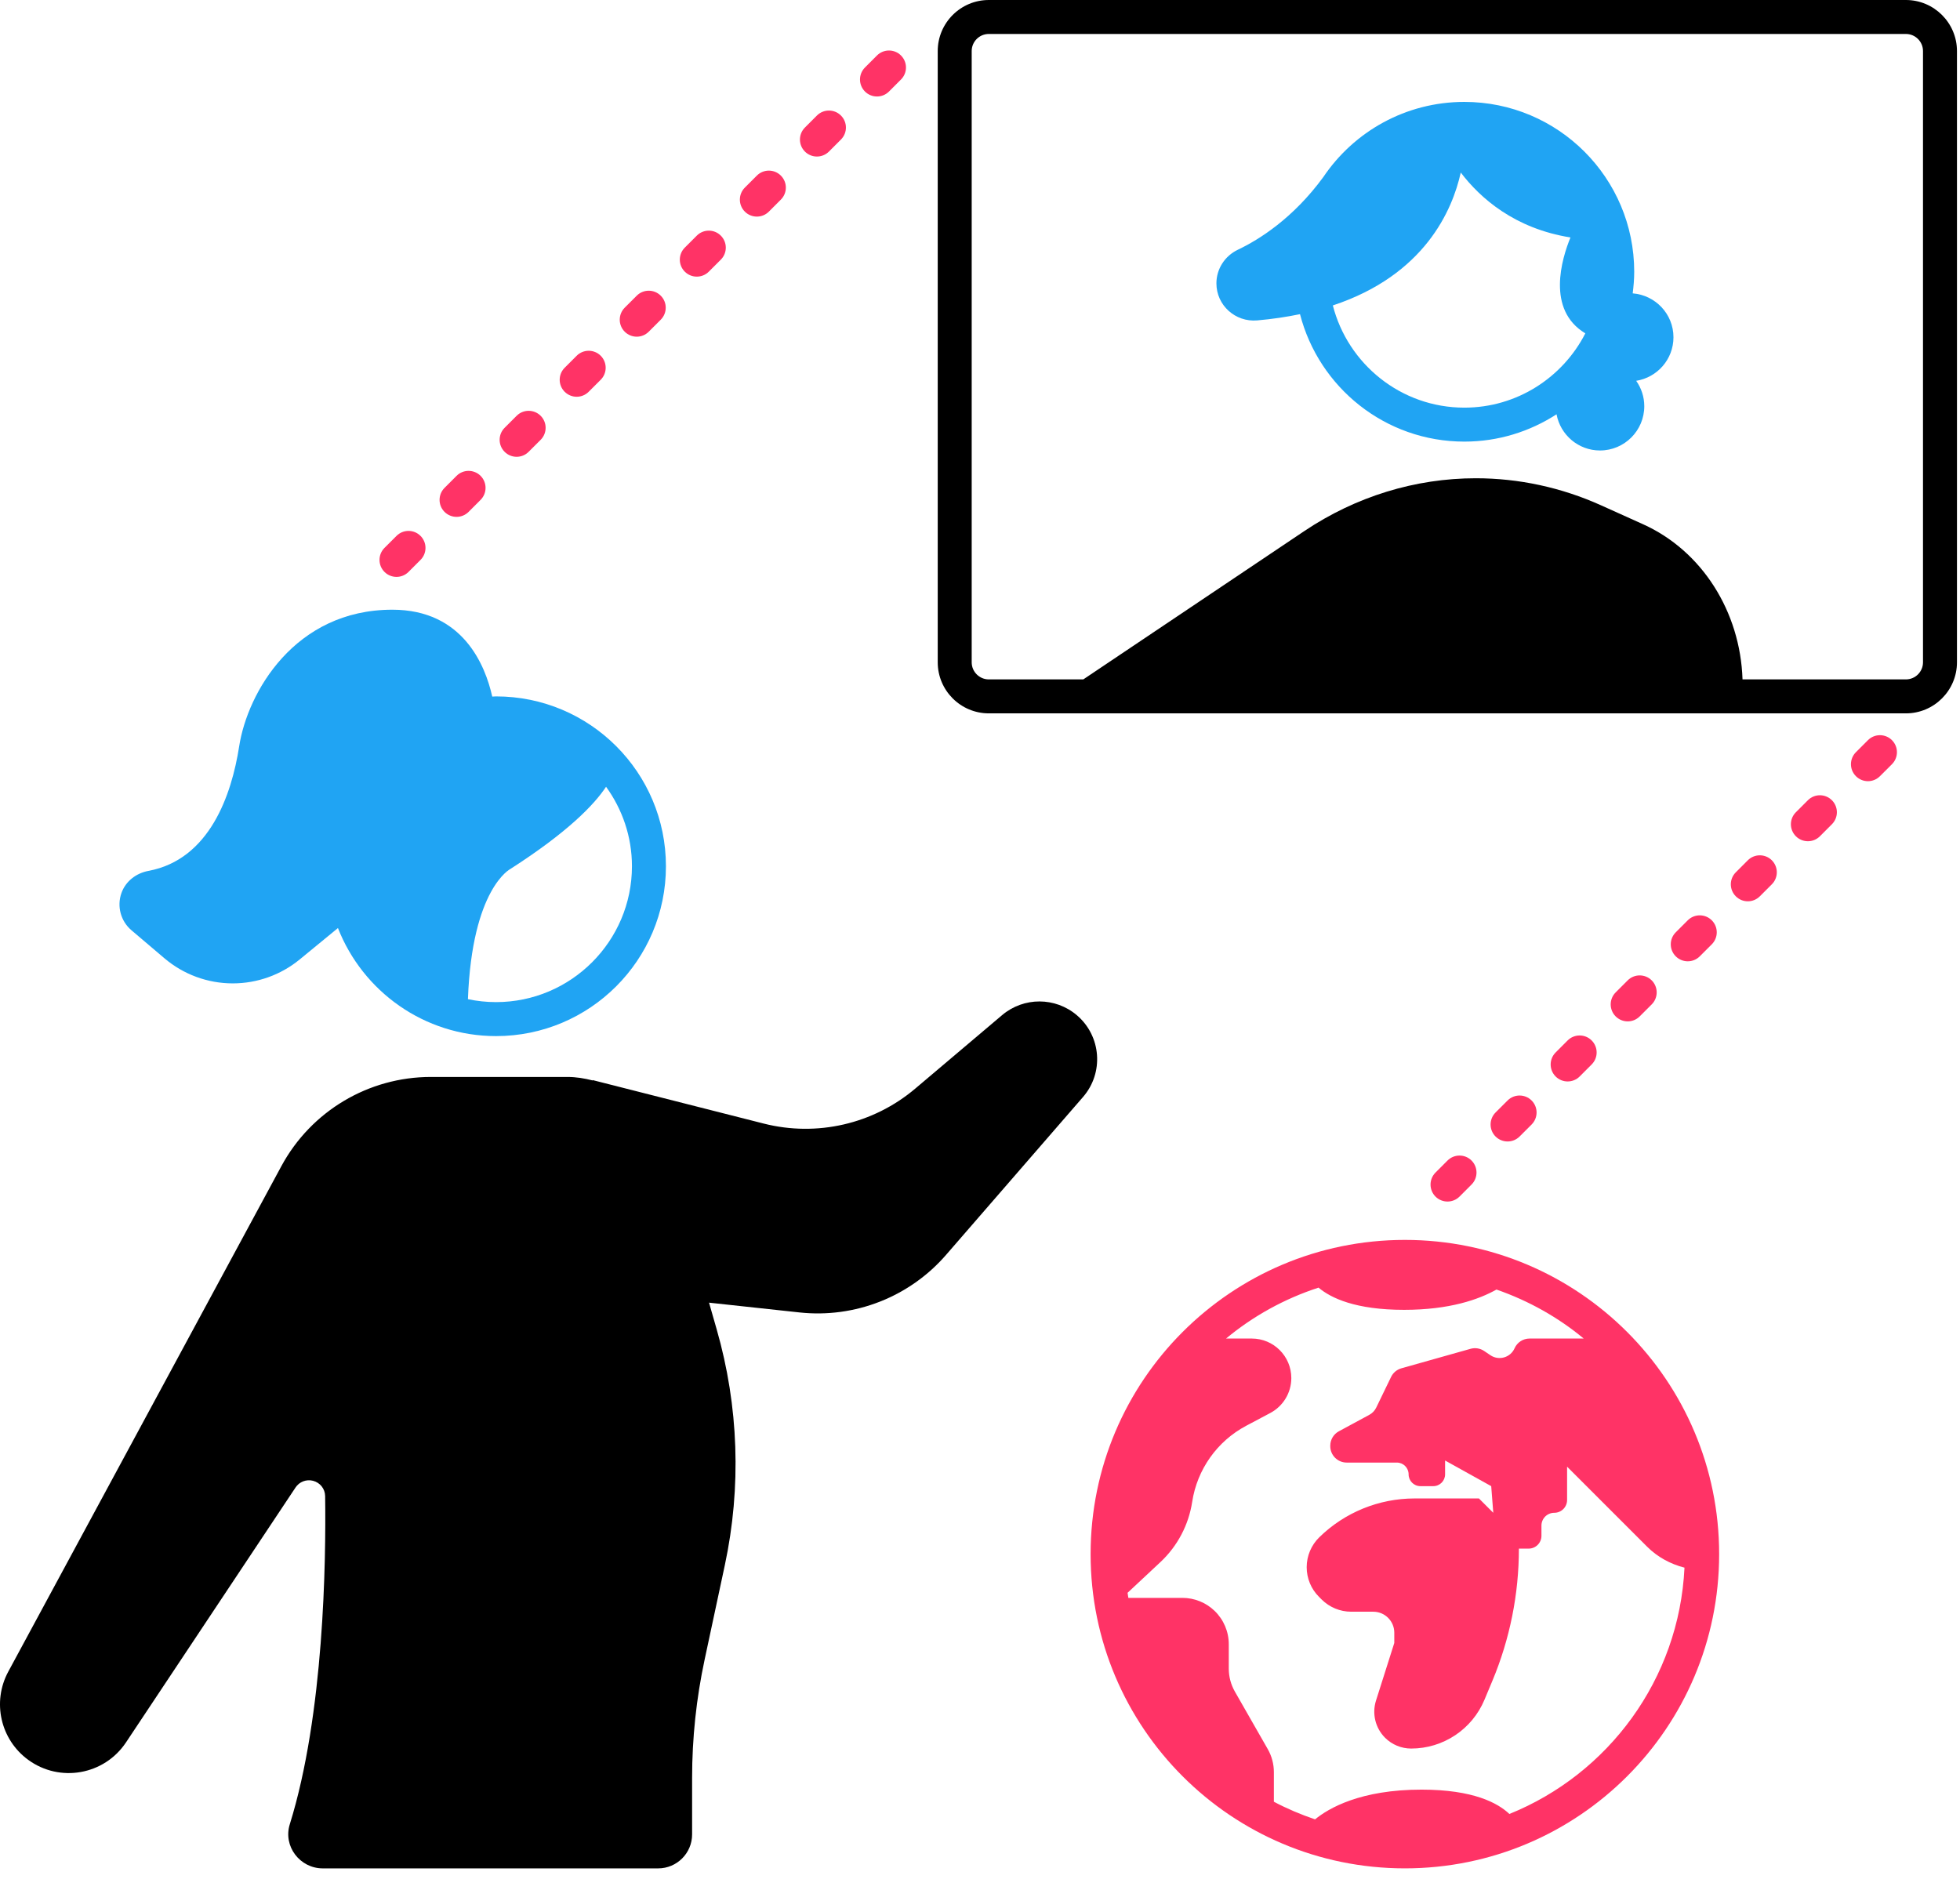 <svg width="97" height="93" viewBox="0 0 97 93" fill="none" xmlns="http://www.w3.org/2000/svg">
<path d="M8.136 47.43C9.08 48.233 10.28 48.674 11.52 48.674C12.729 48.674 13.9 48.255 14.835 47.487L16.725 45.935C17.95 49.064 20.987 51.283 24.55 51.283C29.193 51.283 32.957 47.519 32.957 42.876C32.957 38.233 29.193 34.469 24.55 34.469C24.486 34.469 24.424 34.477 24.361 34.478C24.019 32.945 22.921 30.178 19.418 30.178C14.577 30.178 12.248 34.288 11.837 36.937C11.463 39.343 10.374 42.541 7.345 43.106C6.736 43.22 6.218 43.618 6.01 44.202C5.777 44.859 5.974 45.592 6.505 46.044L8.136 47.43ZM31.275 42.876C31.275 46.584 28.258 49.601 24.55 49.601C24.072 49.601 23.607 49.55 23.158 49.455C23.361 43.96 25.263 43.008 25.263 43.008C28.103 41.185 29.402 39.835 29.994 38.942C30.796 40.05 31.275 41.407 31.275 42.876Z" fill="#20A4F3"/>
<path d="M53.298 50.254C52.233 49.343 50.665 49.339 49.595 50.244L45.295 53.882C43.221 55.637 40.428 56.281 37.795 55.612L29.33 53.461L29.332 53.478C28.929 53.375 28.514 53.305 28.083 53.305H21.324C18.235 53.305 15.396 54.998 13.927 57.716L0.409 82.741C-0.4 84.239 0.022 86.104 1.398 87.107C2.963 88.248 5.163 87.855 6.236 86.242L14.627 73.624C14.815 73.341 15.162 73.208 15.491 73.293C15.84 73.383 16.086 73.689 16.091 74.049C16.136 77.261 16.038 84.855 14.341 90.297C14.003 91.381 14.839 92.478 15.975 92.478L32.571 92.478C33.499 92.478 34.252 91.725 34.252 90.796V88.004C34.252 86.035 34.46 84.07 34.872 82.144L35.871 77.472C36.697 73.607 36.559 69.598 35.469 65.799L35.09 64.477L39.568 64.961C42.306 65.256 45.016 64.192 46.821 62.111L53.599 54.297C54.638 53.1 54.503 51.285 53.298 50.254Z" fill="black"/>
<path d="M94.322 0H48.936C47.542 0 46.408 1.134 46.408 2.527V32.782C46.408 34.176 47.542 35.309 48.936 35.309H94.322C95.716 35.309 96.85 34.176 96.85 32.782V2.527C96.85 1.134 95.716 0 94.322 0ZM95.169 32.782C95.169 33.248 94.789 33.628 94.322 33.628H86.237C86.128 30.266 84.224 27.261 81.318 25.95L79.24 25.013C77.276 24.128 75.168 23.672 73.039 23.672C70.037 23.672 67.095 24.578 64.55 26.286L53.612 33.628H48.936C48.469 33.628 48.089 33.248 48.089 32.782V2.527C48.089 2.061 48.469 1.681 48.936 1.681H94.322C94.789 1.681 95.169 2.061 95.169 2.527V32.782Z" fill="black"/>
<path d="M80.802 14.52C80.846 14.169 80.877 13.814 80.877 13.451C80.877 8.808 77.113 5.044 72.47 5.044C69.565 5.044 67.004 6.518 65.494 8.759C63.999 10.803 62.321 11.856 61.263 12.36C60.616 12.668 60.2 13.31 60.2 14.026C60.2 15.11 61.136 15.952 62.215 15.859C62.98 15.793 63.682 15.685 64.337 15.55C65.271 19.175 68.552 21.858 72.47 21.858C74.153 21.858 75.718 21.358 77.033 20.506C77.222 21.524 78.111 22.297 79.183 22.297C80.394 22.297 81.375 21.315 81.375 20.105C81.375 19.637 81.225 19.205 80.975 18.849C82.019 18.682 82.819 17.784 82.819 16.693C82.819 15.543 81.929 14.61 80.802 14.52ZM65.962 15.118C70.513 13.61 71.883 10.391 72.293 8.54C73.264 9.817 74.966 11.312 77.722 11.753C77.295 12.793 76.515 15.331 78.456 16.499C78.456 16.5 78.456 16.502 78.456 16.503C77.341 18.68 75.079 20.177 72.47 20.177C69.337 20.177 66.706 18.021 65.962 15.118Z" fill="#20A4F3"/>
<path d="M69.527 61.371C60.937 61.371 53.974 68.334 53.974 76.924C53.974 85.514 60.937 92.477 69.527 92.477C78.117 92.477 85.08 85.514 85.08 76.924C85.08 68.334 78.117 61.371 69.527 61.371ZM74.699 89.785C74.135 89.246 72.921 88.58 70.35 88.58C67.329 88.58 65.755 89.5 65.082 90.052C64.377 89.812 63.694 89.524 63.044 89.179V87.715C63.044 87.315 62.94 86.923 62.742 86.576L61.114 83.728C60.916 83.381 60.812 82.988 60.812 82.589V81.384C60.812 80.76 60.558 80.164 60.109 79.731C59.681 79.319 59.11 79.089 58.517 79.089H55.842C55.829 79.005 55.815 78.922 55.803 78.838L57.431 77.316C58.273 76.527 58.827 75.478 59.001 74.337C59.247 72.73 60.237 71.334 61.673 70.571L62.868 69.937C63.507 69.597 63.907 68.933 63.907 68.209C63.907 67.129 63.031 66.253 61.951 66.253H60.677C62.014 65.142 63.565 64.282 65.254 63.733C65.865 64.249 67.085 64.832 69.488 64.832C71.744 64.832 73.189 64.318 74.06 63.828C75.647 64.38 77.11 65.2 78.377 66.253H75.698C75.377 66.253 75.086 66.442 74.956 66.735C74.75 67.198 74.177 67.361 73.758 67.077L73.454 66.871C73.255 66.736 73.008 66.696 72.777 66.761L69.354 67.726C69.131 67.789 68.945 67.945 68.844 68.154L68.11 69.67C68.036 69.823 67.915 69.949 67.765 70.03L66.261 70.843C65.999 70.984 65.835 71.259 65.835 71.557V71.58C65.835 72.028 66.198 72.392 66.647 72.392H69.129C69.451 72.392 69.712 72.653 69.712 72.975C69.712 73.297 69.973 73.559 70.295 73.559H70.934C71.256 73.559 71.517 73.297 71.517 72.975V72.29L73.8 73.559L73.902 74.878L73.192 74.168H70.004C68.242 74.168 66.55 74.858 65.291 76.09C64.893 76.48 64.668 77.013 64.668 77.571C64.668 78.121 64.886 78.648 65.275 79.036L65.406 79.167C65.794 79.555 66.321 79.774 66.871 79.774H67.964C68.538 79.774 69.003 80.239 69.003 80.812V81.321L68.099 84.17C67.892 84.82 68.065 85.531 68.547 86.013C68.89 86.355 69.354 86.547 69.838 86.547C71.424 86.547 72.854 85.595 73.466 84.132L73.859 83.192C74.725 81.12 75.17 78.897 75.17 76.651H75.652C76.003 76.651 76.286 76.367 76.286 76.017V75.512C76.286 75.162 76.57 74.878 76.921 74.878C77.271 74.878 77.555 74.594 77.555 74.244V72.595L81.517 76.557C82.03 77.07 82.673 77.416 83.365 77.593C83.1 83.122 79.594 87.809 74.699 89.785Z" fill="#FF3366"/>
<path d="M25.568 22.61C25.783 22.61 25.998 22.528 26.162 22.363L26.757 21.769C27.085 21.441 27.085 20.909 26.757 20.58C26.428 20.252 25.896 20.252 25.568 20.58L24.973 21.175C24.645 21.503 24.645 22.035 24.973 22.363C25.138 22.528 25.353 22.61 25.568 22.61Z" fill="#FF3366"/>
<path d="M19.623 28.554C19.838 28.554 20.053 28.472 20.217 28.308L20.811 27.713C21.14 27.385 21.14 26.853 20.811 26.525C20.483 26.196 19.951 26.196 19.623 26.525L19.028 27.119C18.7 27.447 18.7 27.979 19.028 28.308C19.192 28.472 19.408 28.554 19.623 28.554Z" fill="#FF3366"/>
<path d="M22.595 25.583C22.81 25.583 23.025 25.501 23.189 25.337L23.784 24.742C24.112 24.413 24.112 23.881 23.784 23.552C23.455 23.225 22.923 23.224 22.595 23.553L22 24.148C21.672 24.476 21.672 25.009 22 25.337C22.165 25.501 22.38 25.583 22.595 25.583Z" fill="#FF3366"/>
<path d="M28.54 19.638C28.755 19.638 28.97 19.555 29.134 19.391L29.729 18.797C30.057 18.468 30.057 17.936 29.729 17.608C29.4 17.28 28.868 17.28 28.54 17.608L27.945 18.203C27.617 18.531 27.617 19.063 27.945 19.391C28.11 19.555 28.325 19.638 28.54 19.638Z" fill="#FF3366"/>
<path d="M43.401 4.776C43.617 4.776 43.832 4.694 43.996 4.53L44.59 3.935C44.919 3.607 44.919 3.075 44.59 2.746C44.262 2.418 43.73 2.418 43.401 2.746L42.807 3.341C42.479 3.669 42.479 4.201 42.807 4.53C42.971 4.694 43.186 4.776 43.401 4.776Z" fill="#FF3366"/>
<path d="M40.429 7.748C40.644 7.748 40.859 7.666 41.024 7.502L41.618 6.907C41.947 6.579 41.947 6.047 41.618 5.718C41.29 5.39 40.758 5.39 40.429 5.718L39.835 6.313C39.507 6.641 39.507 7.173 39.835 7.502C39.999 7.666 40.214 7.748 40.429 7.748Z" fill="#FF3366"/>
<path d="M34.484 13.692C34.7 13.692 34.915 13.61 35.079 13.446L35.673 12.852C36.002 12.523 36.002 11.991 35.673 11.663C35.345 11.334 34.813 11.334 34.484 11.663L33.89 12.257C33.562 12.586 33.562 13.118 33.89 13.446C34.054 13.61 34.269 13.692 34.484 13.692Z" fill="#FF3366"/>
<path d="M37.456 10.721C37.672 10.721 37.887 10.639 38.051 10.475L38.645 9.88C38.974 9.552 38.974 9.02 38.645 8.692C38.317 8.363 37.785 8.363 37.456 8.692L36.862 9.286C36.534 9.614 36.534 10.146 36.862 10.475C37.026 10.639 37.241 10.721 37.456 10.721Z" fill="#FF3366"/>
<path d="M31.512 16.665C31.727 16.665 31.942 16.582 32.106 16.418L32.7 15.824C33.029 15.495 33.029 14.963 32.7 14.635C32.372 14.307 31.84 14.307 31.512 14.635L30.917 15.229C30.589 15.558 30.589 16.09 30.917 16.418C31.081 16.582 31.297 16.665 31.512 16.665Z" fill="#FF3366"/>
<path d="M75.204 56.253L75.799 55.659C76.127 55.33 76.127 54.798 75.799 54.47C75.47 54.142 74.938 54.142 74.61 54.47L74.015 55.064C73.687 55.393 73.687 55.925 74.015 56.253C74.18 56.417 74.395 56.499 74.61 56.499C74.825 56.499 75.04 56.417 75.204 56.253Z" fill="#FF3366"/>
<path d="M92.444 36.636L91.85 37.23C91.521 37.559 91.521 38.091 91.85 38.419C92.014 38.583 92.229 38.666 92.444 38.666C92.659 38.666 92.874 38.583 93.038 38.419L93.633 37.825C93.961 37.496 93.961 36.964 93.633 36.636C93.304 36.307 92.772 36.307 92.444 36.636Z" fill="#FF3366"/>
<path d="M81.148 50.308L81.743 49.714C82.071 49.386 82.071 48.853 81.743 48.525C81.414 48.197 80.882 48.197 80.554 48.525L79.959 49.12C79.631 49.448 79.631 49.98 79.959 50.308C80.124 50.472 80.339 50.555 80.554 50.555C80.769 50.555 80.984 50.472 81.148 50.308Z" fill="#FF3366"/>
<path d="M72.232 59.226L72.826 58.631C73.154 58.303 73.154 57.77 72.826 57.442C72.498 57.114 71.966 57.114 71.637 57.443L71.043 58.037C70.715 58.366 70.715 58.898 71.043 59.227C71.207 59.39 71.422 59.472 71.637 59.472C71.852 59.472 72.067 59.39 72.232 59.226Z" fill="#FF3366"/>
<path d="M78.177 53.282L78.771 52.687C79.1 52.359 79.1 51.827 78.771 51.498C78.443 51.17 77.911 51.17 77.582 51.498L76.988 52.093C76.66 52.421 76.66 52.953 76.988 53.282C77.152 53.446 77.367 53.528 77.582 53.528C77.797 53.528 78.013 53.446 78.177 53.282Z" fill="#FF3366"/>
<path d="M89.472 39.609L88.878 40.203C88.549 40.531 88.549 41.063 88.878 41.392C89.042 41.556 89.257 41.638 89.472 41.638C89.687 41.638 89.902 41.556 90.067 41.392L90.661 40.797C90.989 40.469 90.989 39.937 90.661 39.609C90.332 39.28 89.8 39.28 89.472 39.609Z" fill="#FF3366"/>
<path d="M83.527 45.552L82.933 46.146C82.604 46.475 82.604 47.007 82.933 47.335C83.097 47.499 83.312 47.581 83.527 47.581C83.742 47.581 83.957 47.499 84.121 47.335L84.716 46.741C85.044 46.412 85.044 45.88 84.716 45.552C84.387 45.224 83.855 45.224 83.527 45.552Z" fill="#FF3366"/>
<path d="M86.499 42.581L85.905 43.176C85.576 43.504 85.576 44.036 85.905 44.364C86.069 44.529 86.284 44.611 86.499 44.611C86.714 44.611 86.929 44.529 87.094 44.364L87.688 43.77C88.016 43.442 88.016 42.91 87.688 42.581C87.36 42.253 86.828 42.253 86.499 42.581Z" fill="#FF3366"/>
</svg>
